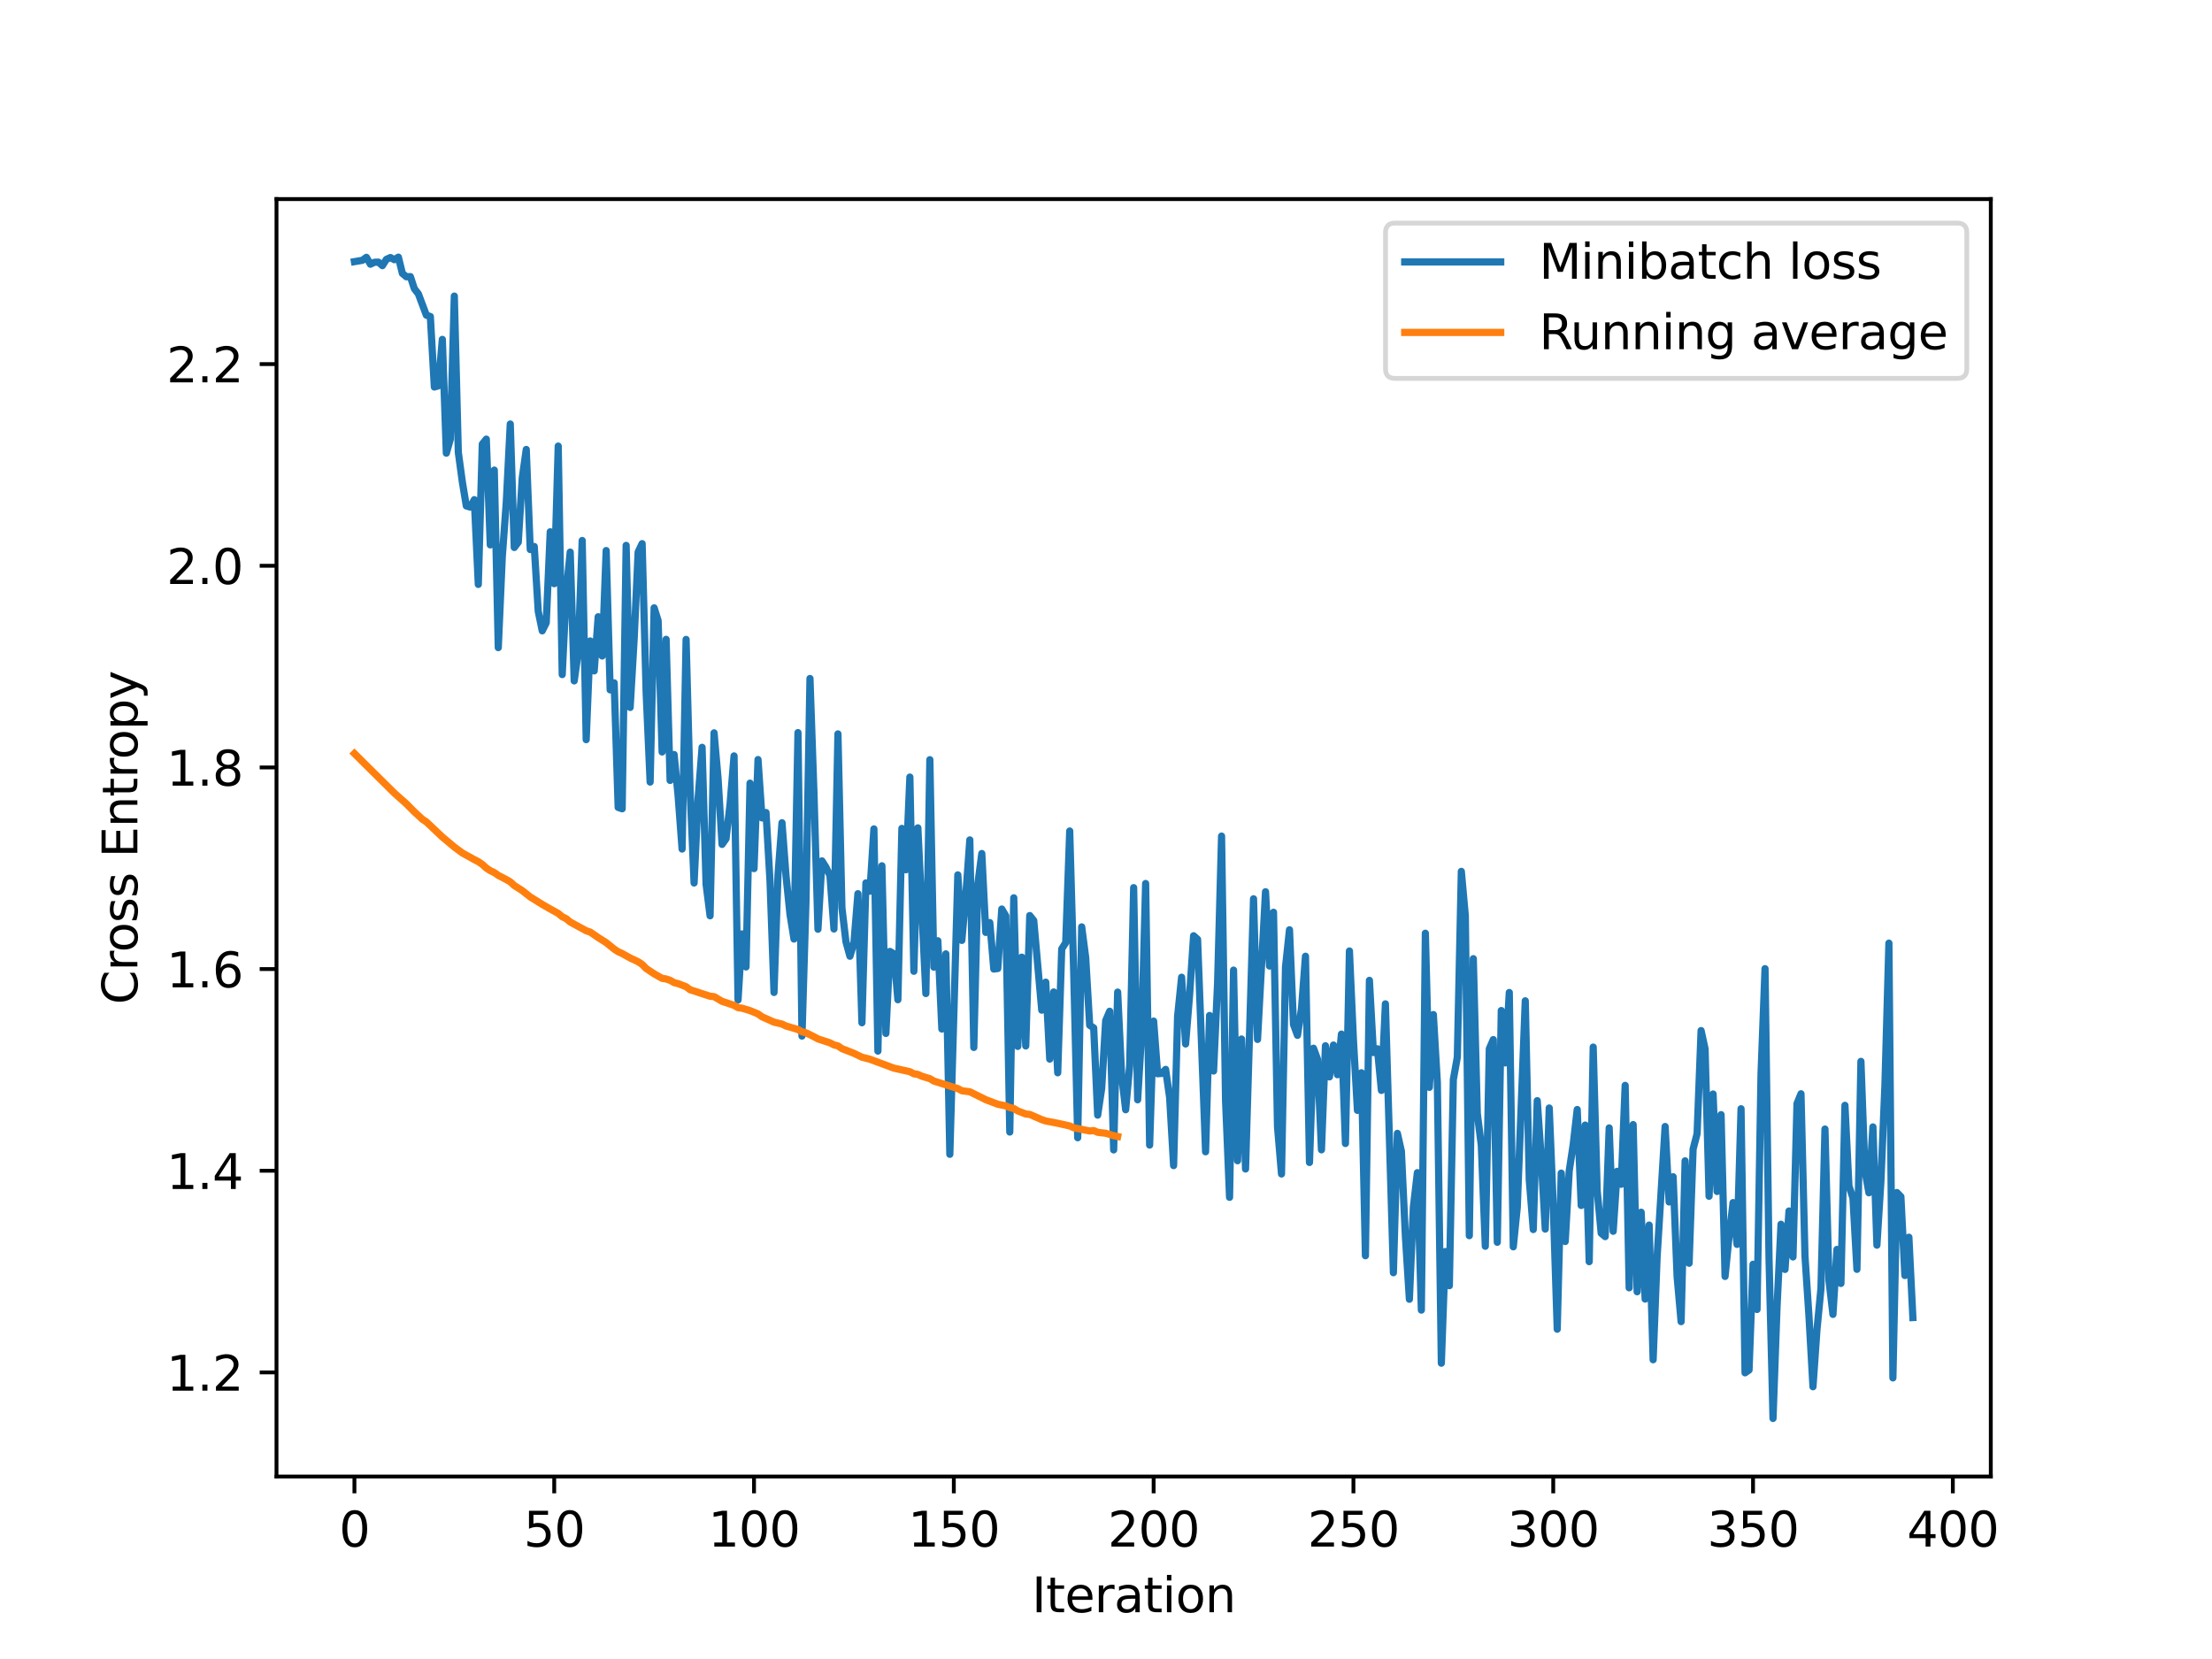 <?xml version="1.0" encoding="utf-8" standalone="no"?>
<!DOCTYPE svg PUBLIC "-//W3C//DTD SVG 1.1//EN"
  "http://www.w3.org/Graphics/SVG/1.1/DTD/svg11.dtd">
<svg xmlns:xlink="http://www.w3.org/1999/xlink" width="460.8pt" height="345.6pt" viewBox="0 0 460.8 345.6" xmlns="http://www.w3.org/2000/svg" version="1.1">
 <defs>
  <style type="text/css">*{stroke-linejoin: round; stroke-linecap: butt}</style>
 </defs>
 <g id="figure_1">
  <g id="patch_1">
   <path d="M 0 345.6 
L 460.8 345.6 
L 460.8 0 
L 0 0 
z
" style="fill: #ffffff"/>
  </g>
  <g id="axes_1">
   <g id="patch_2">
    <path d="M 57.6 307.584 
L 414.72 307.584 
L 414.72 41.472 
L 57.6 41.472 
z
" style="fill: #ffffff"/>
   </g>
   <g id="matplotlib.axis_1">
    <g id="xtick_1">
     <g id="line2d_1">
      <defs>
       <path id="m2033ec23f8" d="M 0 0 
L 0 3.5 
" style="stroke: #000000; stroke-width: 0.8"/>
      </defs>
      <g>
       <use xlink:href="#m2033ec23f8" x="73.833" y="307.584" style="stroke: #000000; stroke-width: 0.8"/>
      </g>
     </g>
     <g id="text_1">
      <!-- 0 -->
      <g transform="translate(70.651 322.182) scale(0.1 -0.1)">
       <defs>
        <path id="DejaVuSans-30" d="M 2034 4250 
Q 1547 4250 1301 3770 
Q 1056 3291 1056 2328 
Q 1056 1369 1301 889 
Q 1547 409 2034 409 
Q 2525 409 2770 889 
Q 3016 1369 3016 2328 
Q 3016 3291 2770 3770 
Q 2525 4250 2034 4250 
z
M 2034 4750 
Q 2819 4750 3233 4129 
Q 3647 3509 3647 2328 
Q 3647 1150 3233 529 
Q 2819 -91 2034 -91 
Q 1250 -91 836 529 
Q 422 1150 422 2328 
Q 422 3509 836 4129 
Q 1250 4750 2034 4750 
z
" transform="scale(0.016)"/>
       </defs>
       <use xlink:href="#DejaVuSans-30"/>
      </g>
     </g>
    </g>
    <g id="xtick_2">
     <g id="line2d_2">
      <g>
       <use xlink:href="#m2033ec23f8" x="115.455" y="307.584" style="stroke: #000000; stroke-width: 0.8"/>
      </g>
     </g>
     <g id="text_2">
      <!-- 50 -->
      <g transform="translate(109.093 322.182) scale(0.1 -0.1)">
       <defs>
        <path id="DejaVuSans-35" d="M 691 4666 
L 3169 4666 
L 3169 4134 
L 1269 4134 
L 1269 2991 
Q 1406 3038 1543 3061 
Q 1681 3084 1819 3084 
Q 2600 3084 3056 2656 
Q 3513 2228 3513 1497 
Q 3513 744 3044 326 
Q 2575 -91 1722 -91 
Q 1428 -91 1123 -41 
Q 819 9 494 109 
L 494 744 
Q 775 591 1075 516 
Q 1375 441 1709 441 
Q 2250 441 2565 725 
Q 2881 1009 2881 1497 
Q 2881 1984 2565 2268 
Q 2250 2553 1709 2553 
Q 1456 2553 1204 2497 
Q 953 2441 691 2322 
L 691 4666 
z
" transform="scale(0.016)"/>
       </defs>
       <use xlink:href="#DejaVuSans-35"/>
       <use xlink:href="#DejaVuSans-30" x="63.623"/>
      </g>
     </g>
    </g>
    <g id="xtick_3">
     <g id="line2d_3">
      <g>
       <use xlink:href="#m2033ec23f8" x="157.077" y="307.584" style="stroke: #000000; stroke-width: 0.8"/>
      </g>
     </g>
     <g id="text_3">
      <!-- 100 -->
      <g transform="translate(147.534 322.182) scale(0.1 -0.1)">
       <defs>
        <path id="DejaVuSans-31" d="M 794 531 
L 1825 531 
L 1825 4091 
L 703 3866 
L 703 4441 
L 1819 4666 
L 2450 4666 
L 2450 531 
L 3481 531 
L 3481 0 
L 794 0 
L 794 531 
z
" transform="scale(0.016)"/>
       </defs>
       <use xlink:href="#DejaVuSans-31"/>
       <use xlink:href="#DejaVuSans-30" x="63.623"/>
       <use xlink:href="#DejaVuSans-30" x="127.246"/>
      </g>
     </g>
    </g>
    <g id="xtick_4">
     <g id="line2d_4">
      <g>
       <use xlink:href="#m2033ec23f8" x="198.7" y="307.584" style="stroke: #000000; stroke-width: 0.8"/>
      </g>
     </g>
     <g id="text_4">
      <!-- 150 -->
      <g transform="translate(189.156 322.182) scale(0.1 -0.1)">
       <use xlink:href="#DejaVuSans-31"/>
       <use xlink:href="#DejaVuSans-35" x="63.623"/>
       <use xlink:href="#DejaVuSans-30" x="127.246"/>
      </g>
     </g>
    </g>
    <g id="xtick_5">
     <g id="line2d_5">
      <g>
       <use xlink:href="#m2033ec23f8" x="240.322" y="307.584" style="stroke: #000000; stroke-width: 0.8"/>
      </g>
     </g>
     <g id="text_5">
      <!-- 200 -->
      <g transform="translate(230.778 322.182) scale(0.1 -0.1)">
       <defs>
        <path id="DejaVuSans-32" d="M 1228 531 
L 3431 531 
L 3431 0 
L 469 0 
L 469 531 
Q 828 903 1448 1529 
Q 2069 2156 2228 2338 
Q 2531 2678 2651 2914 
Q 2772 3150 2772 3378 
Q 2772 3750 2511 3984 
Q 2250 4219 1831 4219 
Q 1534 4219 1204 4116 
Q 875 4013 500 3803 
L 500 4441 
Q 881 4594 1212 4672 
Q 1544 4750 1819 4750 
Q 2544 4750 2975 4387 
Q 3406 4025 3406 3419 
Q 3406 3131 3298 2873 
Q 3191 2616 2906 2266 
Q 2828 2175 2409 1742 
Q 1991 1309 1228 531 
z
" transform="scale(0.016)"/>
       </defs>
       <use xlink:href="#DejaVuSans-32"/>
       <use xlink:href="#DejaVuSans-30" x="63.623"/>
       <use xlink:href="#DejaVuSans-30" x="127.246"/>
      </g>
     </g>
    </g>
    <g id="xtick_6">
     <g id="line2d_6">
      <g>
       <use xlink:href="#m2033ec23f8" x="281.945" y="307.584" style="stroke: #000000; stroke-width: 0.8"/>
      </g>
     </g>
     <g id="text_6">
      <!-- 250 -->
      <g transform="translate(272.401 322.182) scale(0.1 -0.1)">
       <use xlink:href="#DejaVuSans-32"/>
       <use xlink:href="#DejaVuSans-35" x="63.623"/>
       <use xlink:href="#DejaVuSans-30" x="127.246"/>
      </g>
     </g>
    </g>
    <g id="xtick_7">
     <g id="line2d_7">
      <g>
       <use xlink:href="#m2033ec23f8" x="323.567" y="307.584" style="stroke: #000000; stroke-width: 0.8"/>
      </g>
     </g>
     <g id="text_7">
      <!-- 300 -->
      <g transform="translate(314.023 322.182) scale(0.1 -0.1)">
       <defs>
        <path id="DejaVuSans-33" d="M 2597 2516 
Q 3050 2419 3304 2112 
Q 3559 1806 3559 1356 
Q 3559 666 3084 287 
Q 2609 -91 1734 -91 
Q 1441 -91 1130 -33 
Q 819 25 488 141 
L 488 750 
Q 750 597 1062 519 
Q 1375 441 1716 441 
Q 2309 441 2620 675 
Q 2931 909 2931 1356 
Q 2931 1769 2642 2001 
Q 2353 2234 1838 2234 
L 1294 2234 
L 1294 2753 
L 1863 2753 
Q 2328 2753 2575 2939 
Q 2822 3125 2822 3475 
Q 2822 3834 2567 4026 
Q 2313 4219 1838 4219 
Q 1578 4219 1281 4162 
Q 984 4106 628 3988 
L 628 4550 
Q 988 4650 1302 4700 
Q 1616 4750 1894 4750 
Q 2613 4750 3031 4423 
Q 3450 4097 3450 3541 
Q 3450 3153 3228 2886 
Q 3006 2619 2597 2516 
z
" transform="scale(0.016)"/>
       </defs>
       <use xlink:href="#DejaVuSans-33"/>
       <use xlink:href="#DejaVuSans-30" x="63.623"/>
       <use xlink:href="#DejaVuSans-30" x="127.246"/>
      </g>
     </g>
    </g>
    <g id="xtick_8">
     <g id="line2d_8">
      <g>
       <use xlink:href="#m2033ec23f8" x="365.189" y="307.584" style="stroke: #000000; stroke-width: 0.8"/>
      </g>
     </g>
     <g id="text_8">
      <!-- 350 -->
      <g transform="translate(355.646 322.182) scale(0.1 -0.1)">
       <use xlink:href="#DejaVuSans-33"/>
       <use xlink:href="#DejaVuSans-35" x="63.623"/>
       <use xlink:href="#DejaVuSans-30" x="127.246"/>
      </g>
     </g>
    </g>
    <g id="xtick_9">
     <g id="line2d_9">
      <g>
       <use xlink:href="#m2033ec23f8" x="406.812" y="307.584" style="stroke: #000000; stroke-width: 0.8"/>
      </g>
     </g>
     <g id="text_9">
      <!-- 400 -->
      <g transform="translate(397.268 322.182) scale(0.1 -0.1)">
       <defs>
        <path id="DejaVuSans-34" d="M 2419 4116 
L 825 1625 
L 2419 1625 
L 2419 4116 
z
M 2253 4666 
L 3047 4666 
L 3047 1625 
L 3713 1625 
L 3713 1100 
L 3047 1100 
L 3047 0 
L 2419 0 
L 2419 1100 
L 313 1100 
L 313 1709 
L 2253 4666 
z
" transform="scale(0.016)"/>
       </defs>
       <use xlink:href="#DejaVuSans-34"/>
       <use xlink:href="#DejaVuSans-30" x="63.623"/>
       <use xlink:href="#DejaVuSans-30" x="127.246"/>
      </g>
     </g>
    </g>
    <g id="text_10">
     <!-- Iteration -->
     <g transform="translate(214.951 335.861) scale(0.1 -0.1)">
      <defs>
       <path id="DejaVuSans-49" d="M 628 4666 
L 1259 4666 
L 1259 0 
L 628 0 
L 628 4666 
z
" transform="scale(0.016)"/>
       <path id="DejaVuSans-74" d="M 1172 4494 
L 1172 3500 
L 2356 3500 
L 2356 3053 
L 1172 3053 
L 1172 1153 
Q 1172 725 1289 603 
Q 1406 481 1766 481 
L 2356 481 
L 2356 0 
L 1766 0 
Q 1100 0 847 248 
Q 594 497 594 1153 
L 594 3053 
L 172 3053 
L 172 3500 
L 594 3500 
L 594 4494 
L 1172 4494 
z
" transform="scale(0.016)"/>
       <path id="DejaVuSans-65" d="M 3597 1894 
L 3597 1613 
L 953 1613 
Q 991 1019 1311 708 
Q 1631 397 2203 397 
Q 2534 397 2845 478 
Q 3156 559 3463 722 
L 3463 178 
Q 3153 47 2828 -22 
Q 2503 -91 2169 -91 
Q 1331 -91 842 396 
Q 353 884 353 1716 
Q 353 2575 817 3079 
Q 1281 3584 2069 3584 
Q 2775 3584 3186 3129 
Q 3597 2675 3597 1894 
z
M 3022 2063 
Q 3016 2534 2758 2815 
Q 2500 3097 2075 3097 
Q 1594 3097 1305 2825 
Q 1016 2553 972 2059 
L 3022 2063 
z
" transform="scale(0.016)"/>
       <path id="DejaVuSans-72" d="M 2631 2963 
Q 2534 3019 2420 3045 
Q 2306 3072 2169 3072 
Q 1681 3072 1420 2755 
Q 1159 2438 1159 1844 
L 1159 0 
L 581 0 
L 581 3500 
L 1159 3500 
L 1159 2956 
Q 1341 3275 1631 3429 
Q 1922 3584 2338 3584 
Q 2397 3584 2469 3576 
Q 2541 3569 2628 3553 
L 2631 2963 
z
" transform="scale(0.016)"/>
       <path id="DejaVuSans-61" d="M 2194 1759 
Q 1497 1759 1228 1600 
Q 959 1441 959 1056 
Q 959 750 1161 570 
Q 1363 391 1709 391 
Q 2188 391 2477 730 
Q 2766 1069 2766 1631 
L 2766 1759 
L 2194 1759 
z
M 3341 1997 
L 3341 0 
L 2766 0 
L 2766 531 
Q 2569 213 2275 61 
Q 1981 -91 1556 -91 
Q 1019 -91 701 211 
Q 384 513 384 1019 
Q 384 1609 779 1909 
Q 1175 2209 1959 2209 
L 2766 2209 
L 2766 2266 
Q 2766 2663 2505 2880 
Q 2244 3097 1772 3097 
Q 1472 3097 1187 3025 
Q 903 2953 641 2809 
L 641 3341 
Q 956 3463 1253 3523 
Q 1550 3584 1831 3584 
Q 2591 3584 2966 3190 
Q 3341 2797 3341 1997 
z
" transform="scale(0.016)"/>
       <path id="DejaVuSans-69" d="M 603 3500 
L 1178 3500 
L 1178 0 
L 603 0 
L 603 3500 
z
M 603 4863 
L 1178 4863 
L 1178 4134 
L 603 4134 
L 603 4863 
z
" transform="scale(0.016)"/>
       <path id="DejaVuSans-6f" d="M 1959 3097 
Q 1497 3097 1228 2736 
Q 959 2375 959 1747 
Q 959 1119 1226 758 
Q 1494 397 1959 397 
Q 2419 397 2687 759 
Q 2956 1122 2956 1747 
Q 2956 2369 2687 2733 
Q 2419 3097 1959 3097 
z
M 1959 3584 
Q 2709 3584 3137 3096 
Q 3566 2609 3566 1747 
Q 3566 888 3137 398 
Q 2709 -91 1959 -91 
Q 1206 -91 779 398 
Q 353 888 353 1747 
Q 353 2609 779 3096 
Q 1206 3584 1959 3584 
z
" transform="scale(0.016)"/>
       <path id="DejaVuSans-6e" d="M 3513 2113 
L 3513 0 
L 2938 0 
L 2938 2094 
Q 2938 2591 2744 2837 
Q 2550 3084 2163 3084 
Q 1697 3084 1428 2787 
Q 1159 2491 1159 1978 
L 1159 0 
L 581 0 
L 581 3500 
L 1159 3500 
L 1159 2956 
Q 1366 3272 1645 3428 
Q 1925 3584 2291 3584 
Q 2894 3584 3203 3211 
Q 3513 2838 3513 2113 
z
" transform="scale(0.016)"/>
      </defs>
      <use xlink:href="#DejaVuSans-49"/>
      <use xlink:href="#DejaVuSans-74" x="29.492"/>
      <use xlink:href="#DejaVuSans-65" x="68.701"/>
      <use xlink:href="#DejaVuSans-72" x="130.225"/>
      <use xlink:href="#DejaVuSans-61" x="171.338"/>
      <use xlink:href="#DejaVuSans-74" x="232.617"/>
      <use xlink:href="#DejaVuSans-69" x="271.826"/>
      <use xlink:href="#DejaVuSans-6f" x="299.609"/>
      <use xlink:href="#DejaVuSans-6e" x="360.791"/>
     </g>
    </g>
   </g>
   <g id="matplotlib.axis_2">
    <g id="ytick_1">
     <g id="line2d_10">
      <defs>
       <path id="md553244269" d="M 0 0 
L -3.5 0 
" style="stroke: #000000; stroke-width: 0.8"/>
      </defs>
      <g>
       <use xlink:href="#md553244269" x="57.6" y="285.899" style="stroke: #000000; stroke-width: 0.8"/>
      </g>
     </g>
     <g id="text_11">
      <!-- 1.2 -->
      <g transform="translate(34.697 289.698) scale(0.1 -0.1)">
       <defs>
        <path id="DejaVuSans-2e" d="M 684 794 
L 1344 794 
L 1344 0 
L 684 0 
L 684 794 
z
" transform="scale(0.016)"/>
       </defs>
       <use xlink:href="#DejaVuSans-31"/>
       <use xlink:href="#DejaVuSans-2e" x="63.623"/>
       <use xlink:href="#DejaVuSans-32" x="95.41"/>
      </g>
     </g>
    </g>
    <g id="ytick_2">
     <g id="line2d_11">
      <g>
       <use xlink:href="#md553244269" x="57.6" y="243.889" style="stroke: #000000; stroke-width: 0.8"/>
      </g>
     </g>
     <g id="text_12">
      <!-- 1.4 -->
      <g transform="translate(34.697 247.688) scale(0.1 -0.1)">
       <use xlink:href="#DejaVuSans-31"/>
       <use xlink:href="#DejaVuSans-2e" x="63.623"/>
       <use xlink:href="#DejaVuSans-34" x="95.41"/>
      </g>
     </g>
    </g>
    <g id="ytick_3">
     <g id="line2d_12">
      <g>
       <use xlink:href="#md553244269" x="57.6" y="201.878" style="stroke: #000000; stroke-width: 0.8"/>
      </g>
     </g>
     <g id="text_13">
      <!-- 1.6 -->
      <g transform="translate(34.697 205.678) scale(0.1 -0.1)">
       <defs>
        <path id="DejaVuSans-36" d="M 2113 2584 
Q 1688 2584 1439 2293 
Q 1191 2003 1191 1497 
Q 1191 994 1439 701 
Q 1688 409 2113 409 
Q 2538 409 2786 701 
Q 3034 994 3034 1497 
Q 3034 2003 2786 2293 
Q 2538 2584 2113 2584 
z
M 3366 4563 
L 3366 3988 
Q 3128 4100 2886 4159 
Q 2644 4219 2406 4219 
Q 1781 4219 1451 3797 
Q 1122 3375 1075 2522 
Q 1259 2794 1537 2939 
Q 1816 3084 2150 3084 
Q 2853 3084 3261 2657 
Q 3669 2231 3669 1497 
Q 3669 778 3244 343 
Q 2819 -91 2113 -91 
Q 1303 -91 875 529 
Q 447 1150 447 2328 
Q 447 3434 972 4092 
Q 1497 4750 2381 4750 
Q 2619 4750 2861 4703 
Q 3103 4656 3366 4563 
z
" transform="scale(0.016)"/>
       </defs>
       <use xlink:href="#DejaVuSans-31"/>
       <use xlink:href="#DejaVuSans-2e" x="63.623"/>
       <use xlink:href="#DejaVuSans-36" x="95.41"/>
      </g>
     </g>
    </g>
    <g id="ytick_4">
     <g id="line2d_13">
      <g>
       <use xlink:href="#md553244269" x="57.6" y="159.868" style="stroke: #000000; stroke-width: 0.8"/>
      </g>
     </g>
     <g id="text_14">
      <!-- 1.8 -->
      <g transform="translate(34.697 163.667) scale(0.1 -0.1)">
       <defs>
        <path id="DejaVuSans-38" d="M 2034 2216 
Q 1584 2216 1326 1975 
Q 1069 1734 1069 1313 
Q 1069 891 1326 650 
Q 1584 409 2034 409 
Q 2484 409 2743 651 
Q 3003 894 3003 1313 
Q 3003 1734 2745 1975 
Q 2488 2216 2034 2216 
z
M 1403 2484 
Q 997 2584 770 2862 
Q 544 3141 544 3541 
Q 544 4100 942 4425 
Q 1341 4750 2034 4750 
Q 2731 4750 3128 4425 
Q 3525 4100 3525 3541 
Q 3525 3141 3298 2862 
Q 3072 2584 2669 2484 
Q 3125 2378 3379 2068 
Q 3634 1759 3634 1313 
Q 3634 634 3220 271 
Q 2806 -91 2034 -91 
Q 1263 -91 848 271 
Q 434 634 434 1313 
Q 434 1759 690 2068 
Q 947 2378 1403 2484 
z
M 1172 3481 
Q 1172 3119 1398 2916 
Q 1625 2713 2034 2713 
Q 2441 2713 2670 2916 
Q 2900 3119 2900 3481 
Q 2900 3844 2670 4047 
Q 2441 4250 2034 4250 
Q 1625 4250 1398 4047 
Q 1172 3844 1172 3481 
z
" transform="scale(0.016)"/>
       </defs>
       <use xlink:href="#DejaVuSans-31"/>
       <use xlink:href="#DejaVuSans-2e" x="63.623"/>
       <use xlink:href="#DejaVuSans-38" x="95.41"/>
      </g>
     </g>
    </g>
    <g id="ytick_5">
     <g id="line2d_14">
      <g>
       <use xlink:href="#md553244269" x="57.6" y="117.858" style="stroke: #000000; stroke-width: 0.8"/>
      </g>
     </g>
     <g id="text_15">
      <!-- 2.0 -->
      <g transform="translate(34.697 121.657) scale(0.1 -0.1)">
       <use xlink:href="#DejaVuSans-32"/>
       <use xlink:href="#DejaVuSans-2e" x="63.623"/>
       <use xlink:href="#DejaVuSans-30" x="95.41"/>
      </g>
     </g>
    </g>
    <g id="ytick_6">
     <g id="line2d_15">
      <g>
       <use xlink:href="#md553244269" x="57.6" y="75.848" style="stroke: #000000; stroke-width: 0.8"/>
      </g>
     </g>
     <g id="text_16">
      <!-- 2.2 -->
      <g transform="translate(34.697 79.647) scale(0.1 -0.1)">
       <use xlink:href="#DejaVuSans-32"/>
       <use xlink:href="#DejaVuSans-2e" x="63.623"/>
       <use xlink:href="#DejaVuSans-32" x="95.41"/>
      </g>
     </g>
    </g>
    <g id="text_17">
     <!-- Cross Entropy -->
     <g transform="translate(28.617 209.244) rotate(-90) scale(0.1 -0.1)">
      <defs>
       <path id="DejaVuSans-43" d="M 4122 4306 
L 4122 3641 
Q 3803 3938 3442 4084 
Q 3081 4231 2675 4231 
Q 1875 4231 1450 3742 
Q 1025 3253 1025 2328 
Q 1025 1406 1450 917 
Q 1875 428 2675 428 
Q 3081 428 3442 575 
Q 3803 722 4122 1019 
L 4122 359 
Q 3791 134 3420 21 
Q 3050 -91 2638 -91 
Q 1578 -91 968 557 
Q 359 1206 359 2328 
Q 359 3453 968 4101 
Q 1578 4750 2638 4750 
Q 3056 4750 3426 4639 
Q 3797 4528 4122 4306 
z
" transform="scale(0.016)"/>
       <path id="DejaVuSans-73" d="M 2834 3397 
L 2834 2853 
Q 2591 2978 2328 3040 
Q 2066 3103 1784 3103 
Q 1356 3103 1142 2972 
Q 928 2841 928 2578 
Q 928 2378 1081 2264 
Q 1234 2150 1697 2047 
L 1894 2003 
Q 2506 1872 2764 1633 
Q 3022 1394 3022 966 
Q 3022 478 2636 193 
Q 2250 -91 1575 -91 
Q 1294 -91 989 -36 
Q 684 19 347 128 
L 347 722 
Q 666 556 975 473 
Q 1284 391 1588 391 
Q 1994 391 2212 530 
Q 2431 669 2431 922 
Q 2431 1156 2273 1281 
Q 2116 1406 1581 1522 
L 1381 1569 
Q 847 1681 609 1914 
Q 372 2147 372 2553 
Q 372 3047 722 3315 
Q 1072 3584 1716 3584 
Q 2034 3584 2315 3537 
Q 2597 3491 2834 3397 
z
" transform="scale(0.016)"/>
       <path id="DejaVuSans-20" transform="scale(0.016)"/>
       <path id="DejaVuSans-45" d="M 628 4666 
L 3578 4666 
L 3578 4134 
L 1259 4134 
L 1259 2753 
L 3481 2753 
L 3481 2222 
L 1259 2222 
L 1259 531 
L 3634 531 
L 3634 0 
L 628 0 
L 628 4666 
z
" transform="scale(0.016)"/>
       <path id="DejaVuSans-70" d="M 1159 525 
L 1159 -1331 
L 581 -1331 
L 581 3500 
L 1159 3500 
L 1159 2969 
Q 1341 3281 1617 3432 
Q 1894 3584 2278 3584 
Q 2916 3584 3314 3078 
Q 3713 2572 3713 1747 
Q 3713 922 3314 415 
Q 2916 -91 2278 -91 
Q 1894 -91 1617 61 
Q 1341 213 1159 525 
z
M 3116 1747 
Q 3116 2381 2855 2742 
Q 2594 3103 2138 3103 
Q 1681 3103 1420 2742 
Q 1159 2381 1159 1747 
Q 1159 1113 1420 752 
Q 1681 391 2138 391 
Q 2594 391 2855 752 
Q 3116 1113 3116 1747 
z
" transform="scale(0.016)"/>
       <path id="DejaVuSans-79" d="M 2059 -325 
Q 1816 -950 1584 -1140 
Q 1353 -1331 966 -1331 
L 506 -1331 
L 506 -850 
L 844 -850 
Q 1081 -850 1212 -737 
Q 1344 -625 1503 -206 
L 1606 56 
L 191 3500 
L 800 3500 
L 1894 763 
L 2988 3500 
L 3597 3500 
L 2059 -325 
z
" transform="scale(0.016)"/>
      </defs>
      <use xlink:href="#DejaVuSans-43"/>
      <use xlink:href="#DejaVuSans-72" x="69.824"/>
      <use xlink:href="#DejaVuSans-6f" x="108.688"/>
      <use xlink:href="#DejaVuSans-73" x="169.869"/>
      <use xlink:href="#DejaVuSans-73" x="221.969"/>
      <use xlink:href="#DejaVuSans-20" x="274.068"/>
      <use xlink:href="#DejaVuSans-45" x="305.855"/>
      <use xlink:href="#DejaVuSans-6e" x="369.039"/>
      <use xlink:href="#DejaVuSans-74" x="432.418"/>
      <use xlink:href="#DejaVuSans-72" x="471.627"/>
      <use xlink:href="#DejaVuSans-6f" x="510.49"/>
      <use xlink:href="#DejaVuSans-70" x="571.672"/>
      <use xlink:href="#DejaVuSans-79" x="635.148"/>
     </g>
    </g>
   </g>
   <g id="line2d_16">
    <path d="M 73.833 54.506 
L 75.498 54.224 
L 76.33 53.605 
L 77.163 55.039 
L 77.995 54.633 
L 78.827 54.607 
L 79.66 55.34 
L 80.492 54.027 
L 81.325 53.651 
L 82.157 54.101 
L 82.99 53.568 
L 83.822 56.956 
L 84.655 57.657 
L 85.487 57.624 
L 86.319 60.145 
L 87.152 61.215 
L 88.817 65.655 
L 89.649 65.935 
L 90.482 80.624 
L 91.314 80.376 
L 92.147 70.7 
L 92.979 94.405 
L 93.811 91.5 
L 94.644 61.68 
L 95.476 94.23 
L 96.309 100.363 
L 97.141 105.397 
L 97.974 105.642 
L 98.806 104.091 
L 99.639 121.741 
L 100.471 92.518 
L 101.303 91.48 
L 102.136 113.508 
L 102.968 97.932 
L 103.801 134.914 
L 104.633 116.029 
L 105.466 104.658 
L 106.298 88.329 
L 107.131 114.051 
L 107.963 112.953 
L 108.796 99.551 
L 109.628 93.628 
L 110.46 114.481 
L 111.293 113.839 
L 112.125 127.351 
L 112.958 131.415 
L 113.79 129.741 
L 114.623 110.782 
L 115.455 121.594 
L 116.288 92.927 
L 117.12 140.53 
L 117.952 123.344 
L 118.785 115.013 
L 119.617 141.842 
L 120.45 135.887 
L 121.282 112.597 
L 122.115 154.082 
L 122.947 133.527 
L 123.78 139.761 
L 124.612 128.483 
L 125.444 136.653 
L 126.277 114.69 
L 127.109 143.717 
L 127.942 142.249 
L 128.774 168.198 
L 129.607 168.486 
L 130.439 113.613 
L 131.272 147.374 
L 132.104 133.157 
L 132.937 114.986 
L 133.769 113.252 
L 134.601 144.205 
L 135.434 162.918 
L 136.266 126.628 
L 137.099 129.289 
L 137.931 156.647 
L 138.764 133.184 
L 139.596 162.579 
L 140.429 157.182 
L 141.261 165.778 
L 142.093 176.873 
L 142.926 133.209 
L 143.758 164.513 
L 144.591 183.939 
L 145.423 166.39 
L 146.256 155.685 
L 147.088 184.196 
L 147.921 190.776 
L 148.753 152.667 
L 149.585 162.138 
L 150.418 175.904 
L 151.25 174.72 
L 152.083 167.529 
L 152.915 157.47 
L 153.748 208.316 
L 154.58 194.547 
L 155.413 201.43 
L 156.245 163.144 
L 157.077 180.945 
L 157.91 158.23 
L 158.742 170.391 
L 159.575 169.263 
L 160.407 183.555 
L 161.24 206.744 
L 162.072 182.207 
L 162.905 171.395 
L 163.737 182.403 
L 164.57 190.472 
L 165.402 195.622 
L 166.234 152.614 
L 167.067 215.832 
L 167.899 187.841 
L 168.732 141.344 
L 169.564 165.197 
L 170.397 193.575 
L 171.229 179.336 
L 172.062 180.661 
L 172.894 182.4 
L 173.726 193.523 
L 174.559 152.886 
L 175.391 189.135 
L 176.224 196.175 
L 177.056 199.201 
L 177.889 196.391 
L 178.721 186.173 
L 179.554 213.06 
L 180.386 183.924 
L 181.218 185.648 
L 182.051 172.677 
L 182.883 218.96 
L 183.716 180.358 
L 184.548 215.284 
L 185.381 198.199 
L 186.213 198.683 
L 187.046 208.262 
L 187.878 172.572 
L 188.71 181.19 
L 189.543 161.878 
L 190.375 202.337 
L 191.208 172.455 
L 192.873 206.975 
L 193.705 158.258 
L 194.538 201.472 
L 195.37 195.975 
L 196.203 214.362 
L 197.035 198.709 
L 197.867 240.464 
L 199.532 182.251 
L 200.365 195.902 
L 201.197 186.51 
L 202.03 174.969 
L 202.862 218.203 
L 203.695 184.168 
L 204.527 177.805 
L 205.359 194.244 
L 206.192 192.193 
L 207.024 201.868 
L 207.857 201.76 
L 208.689 189.367 
L 209.522 190.787 
L 210.354 235.826 
L 211.187 187.032 
L 212.019 217.982 
L 212.851 199.391 
L 213.684 217.89 
L 214.516 190.725 
L 215.349 191.766 
L 217.014 210.435 
L 217.846 204.602 
L 218.679 220.632 
L 219.511 206.64 
L 220.343 223.479 
L 221.176 197.688 
L 222.008 196.367 
L 222.841 173.112 
L 223.673 202.554 
L 224.506 237.012 
L 225.338 193.087 
L 226.171 199.497 
L 227.003 213.587 
L 227.836 214.128 
L 228.668 232.302 
L 229.5 226.739 
L 230.333 212.611 
L 231.165 210.662 
L 231.998 239.545 
L 232.83 206.673 
L 233.663 224.111 
L 234.495 231.179 
L 235.328 222.08 
L 236.16 184.916 
L 236.992 229.108 
L 237.825 215.133 
L 238.657 184.048 
L 239.49 238.54 
L 240.322 212.714 
L 241.155 223.678 
L 241.987 223.617 
L 242.82 222.775 
L 243.652 228.606 
L 244.484 242.815 
L 245.317 211.694 
L 246.149 203.577 
L 246.982 217.48 
L 247.814 207.291 
L 248.647 194.933 
L 249.479 195.683 
L 251.144 239.936 
L 251.977 211.541 
L 252.809 223.115 
L 253.641 204.902 
L 254.474 174.172 
L 255.306 229.263 
L 256.139 249.425 
L 256.971 202.092 
L 257.804 241.808 
L 258.636 216.445 
L 259.469 243.521 
L 261.133 187.234 
L 261.966 216.532 
L 263.631 185.767 
L 264.463 201.241 
L 265.296 190.041 
L 266.128 234.703 
L 266.961 244.561 
L 267.793 201.439 
L 268.625 193.692 
L 269.458 213.426 
L 270.29 215.683 
L 271.123 210.113 
L 271.955 199.203 
L 272.788 242.167 
L 273.62 218.365 
L 274.453 220.632 
L 275.285 239.528 
L 276.117 217.853 
L 276.95 224.332 
L 277.782 217.701 
L 278.615 223.883 
L 279.447 215.424 
L 280.28 238.212 
L 281.112 198.106 
L 281.945 216.648 
L 282.777 231.307 
L 283.61 223.478 
L 284.442 261.593 
L 285.274 204.225 
L 286.107 219.264 
L 286.939 218.482 
L 287.772 227.154 
L 288.604 209.121 
L 290.269 265.129 
L 291.102 236.098 
L 291.934 239.811 
L 292.766 257.517 
L 293.599 270.66 
L 294.431 251.44 
L 295.264 244.287 
L 296.096 272.919 
L 296.929 194.408 
L 297.761 226.515 
L 298.594 211.353 
L 299.426 225.489 
L 300.258 283.98 
L 301.091 260.721 
L 301.923 267.838 
L 302.756 224.891 
L 303.588 220.22 
L 304.421 181.524 
L 305.253 190.742 
L 306.086 257.416 
L 306.918 199.71 
L 307.75 231.964 
L 308.583 238.623 
L 309.415 259.619 
L 310.248 218.476 
L 311.08 216.565 
L 311.913 258.79 
L 312.745 210.51 
L 313.578 221.425 
L 314.41 206.756 
L 315.243 259.736 
L 316.075 251.512 
L 317.74 208.488 
L 318.572 245.756 
L 319.405 256.133 
L 320.237 229.287 
L 321.07 241.403 
L 321.902 256.037 
L 322.735 230.819 
L 323.567 251.133 
L 324.399 276.896 
L 325.232 244.383 
L 326.064 258.627 
L 326.897 243.909 
L 327.729 238.416 
L 328.562 231.13 
L 329.394 251.125 
L 330.227 234.373 
L 331.059 262.827 
L 331.891 218.128 
L 332.724 248.03 
L 333.556 256.905 
L 334.389 257.608 
L 335.221 234.966 
L 336.054 256.498 
L 336.886 244.006 
L 337.719 246.716 
L 338.551 226.107 
L 339.383 268.281 
L 340.216 234.271 
L 341.048 269.094 
L 341.881 252.528 
L 342.713 270.621 
L 343.546 255.206 
L 344.378 283.261 
L 345.211 261.766 
L 346.876 234.672 
L 347.708 250.391 
L 348.54 245.138 
L 349.373 265.952 
L 350.205 275.321 
L 351.038 241.824 
L 351.87 263.162 
L 352.703 239.378 
L 353.535 236.177 
L 354.368 214.687 
L 355.2 218.513 
L 356.032 249.203 
L 356.865 227.898 
L 357.697 248.204 
L 358.53 232.199 
L 359.362 265.906 
L 360.195 257.615 
L 361.027 250.524 
L 361.86 259.234 
L 362.692 230.971 
L 363.524 285.981 
L 364.357 285.408 
L 365.189 263.37 
L 366.022 272.789 
L 366.854 223.704 
L 367.687 201.789 
L 368.519 262.143 
L 369.352 295.488 
L 370.184 272.413 
L 371.017 255.035 
L 371.849 264.445 
L 372.681 252.275 
L 373.514 261.845 
L 374.346 229.905 
L 375.179 227.856 
L 376.011 261.677 
L 376.844 274.244 
L 377.676 288.884 
L 378.509 277.002 
L 379.341 268.391 
L 380.173 235.202 
L 381.006 266.74 
L 381.838 273.812 
L 382.671 260.28 
L 383.503 267.365 
L 384.336 230.26 
L 385.168 247.048 
L 386.001 249.559 
L 386.833 264.424 
L 387.665 221.104 
L 388.498 243.823 
L 389.33 248.48 
L 390.163 234.758 
L 390.995 259.392 
L 391.828 246.045 
L 392.66 226.161 
L 393.493 196.473 
L 394.325 287.042 
L 395.157 248.428 
L 395.99 249.281 
L 396.822 265.708 
L 397.655 257.736 
L 398.487 274.471 
L 398.487 274.471 
" clip-path="url(#p6caa06b178)" style="fill: none; stroke: #1f77b4; stroke-width: 1.5; stroke-linecap: square"/>
   </g>
   <g id="line2d_17">
    <path d="M 73.833 156.974 
L 76.33 159.458 
L 82.157 165.225 
L 84.655 167.445 
L 86.319 169.126 
L 87.984 170.659 
L 88.817 171.214 
L 92.147 174.364 
L 94.644 176.45 
L 96.309 177.689 
L 98.806 179.07 
L 99.639 179.499 
L 100.471 180.064 
L 101.303 180.825 
L 102.136 181.374 
L 102.968 181.775 
L 103.801 182.353 
L 105.466 183.227 
L 106.298 183.7 
L 107.131 184.469 
L 108.796 185.529 
L 110.46 186.85 
L 112.958 188.401 
L 114.623 189.363 
L 116.288 190.275 
L 117.12 190.967 
L 117.952 191.382 
L 118.785 192.073 
L 122.115 193.892 
L 122.947 194.167 
L 124.612 195.308 
L 126.277 196.362 
L 127.942 197.711 
L 128.774 198.257 
L 129.607 198.637 
L 131.272 199.564 
L 132.937 200.35 
L 133.769 200.903 
L 134.601 201.756 
L 136.266 202.864 
L 137.931 203.81 
L 138.764 203.934 
L 139.596 204.222 
L 140.429 204.696 
L 141.261 204.909 
L 142.926 205.548 
L 143.758 206.18 
L 147.921 207.536 
L 148.753 207.615 
L 150.418 208.598 
L 152.915 209.426 
L 153.748 209.919 
L 154.58 210.024 
L 156.245 210.531 
L 157.91 211.22 
L 158.742 211.814 
L 161.24 212.932 
L 162.905 213.335 
L 163.737 213.734 
L 166.234 214.468 
L 167.067 214.945 
L 167.899 215.15 
L 169.564 215.967 
L 170.397 216.424 
L 172.894 217.24 
L 173.726 217.67 
L 174.559 217.873 
L 175.391 218.454 
L 177.889 219.424 
L 179.554 220.236 
L 181.218 220.661 
L 186.213 222.515 
L 189.543 223.255 
L 190.375 223.692 
L 191.208 223.819 
L 192.04 224.198 
L 193.705 224.706 
L 194.538 225.203 
L 199.532 226.769 
L 200.365 227.221 
L 202.03 227.437 
L 205.359 229.086 
L 207.857 230.038 
L 209.522 230.371 
L 210.354 230.725 
L 211.187 230.917 
L 212.019 231.427 
L 213.684 232.067 
L 214.516 232.153 
L 217.014 233.237 
L 217.846 233.522 
L 220.343 233.996 
L 222.841 234.556 
L 223.673 234.932 
L 227.003 235.603 
L 227.836 235.518 
L 228.668 235.882 
L 230.333 236.076 
L 231.998 236.577 
L 232.83 236.751 
L 232.83 236.751 
" clip-path="url(#p6caa06b178)" style="fill: none; stroke: #ff7f0e; stroke-width: 1.5; stroke-linecap: square"/>
   </g>
   <g id="patch_3">
    <path d="M 57.6 307.584 
L 57.6 41.472 
" style="fill: none; stroke: #000000; stroke-width: 0.8; stroke-linejoin: miter; stroke-linecap: square"/>
   </g>
   <g id="patch_4">
    <path d="M 414.72 307.584 
L 414.72 41.472 
" style="fill: none; stroke: #000000; stroke-width: 0.8; stroke-linejoin: miter; stroke-linecap: square"/>
   </g>
   <g id="patch_5">
    <path d="M 57.6 307.584 
L 414.72 307.584 
" style="fill: none; stroke: #000000; stroke-width: 0.8; stroke-linejoin: miter; stroke-linecap: square"/>
   </g>
   <g id="patch_6">
    <path d="M 57.6 41.472 
L 414.72 41.472 
" style="fill: none; stroke: #000000; stroke-width: 0.8; stroke-linejoin: miter; stroke-linecap: square"/>
   </g>
   <g id="legend_1">
    <g id="patch_7">
     <path d="M 290.626 78.828 
L 407.72 78.828 
Q 409.72 78.828 409.72 76.828 
L 409.72 48.472 
Q 409.72 46.472 407.72 46.472 
L 290.626 46.472 
Q 288.626 46.472 288.626 48.472 
L 288.626 76.828 
Q 288.626 78.828 290.626 78.828 
z
" style="fill: #ffffff; opacity: 0.8; stroke: #cccccc; stroke-linejoin: miter"/>
    </g>
    <g id="line2d_18">
     <path d="M 292.626 54.57 
L 302.626 54.57 
L 312.626 54.57 
" style="fill: none; stroke: #1f77b4; stroke-width: 1.5; stroke-linecap: square"/>
    </g>
    <g id="text_18">
     <!-- Minibatch loss -->
     <g transform="translate(320.626 58.07) scale(0.1 -0.1)">
      <defs>
       <path id="DejaVuSans-4d" d="M 628 4666 
L 1569 4666 
L 2759 1491 
L 3956 4666 
L 4897 4666 
L 4897 0 
L 4281 0 
L 4281 4097 
L 3078 897 
L 2444 897 
L 1241 4097 
L 1241 0 
L 628 0 
L 628 4666 
z
" transform="scale(0.016)"/>
       <path id="DejaVuSans-62" d="M 3116 1747 
Q 3116 2381 2855 2742 
Q 2594 3103 2138 3103 
Q 1681 3103 1420 2742 
Q 1159 2381 1159 1747 
Q 1159 1113 1420 752 
Q 1681 391 2138 391 
Q 2594 391 2855 752 
Q 3116 1113 3116 1747 
z
M 1159 2969 
Q 1341 3281 1617 3432 
Q 1894 3584 2278 3584 
Q 2916 3584 3314 3078 
Q 3713 2572 3713 1747 
Q 3713 922 3314 415 
Q 2916 -91 2278 -91 
Q 1894 -91 1617 61 
Q 1341 213 1159 525 
L 1159 0 
L 581 0 
L 581 4863 
L 1159 4863 
L 1159 2969 
z
" transform="scale(0.016)"/>
       <path id="DejaVuSans-63" d="M 3122 3366 
L 3122 2828 
Q 2878 2963 2633 3030 
Q 2388 3097 2138 3097 
Q 1578 3097 1268 2742 
Q 959 2388 959 1747 
Q 959 1106 1268 751 
Q 1578 397 2138 397 
Q 2388 397 2633 464 
Q 2878 531 3122 666 
L 3122 134 
Q 2881 22 2623 -34 
Q 2366 -91 2075 -91 
Q 1284 -91 818 406 
Q 353 903 353 1747 
Q 353 2603 823 3093 
Q 1294 3584 2113 3584 
Q 2378 3584 2631 3529 
Q 2884 3475 3122 3366 
z
" transform="scale(0.016)"/>
       <path id="DejaVuSans-68" d="M 3513 2113 
L 3513 0 
L 2938 0 
L 2938 2094 
Q 2938 2591 2744 2837 
Q 2550 3084 2163 3084 
Q 1697 3084 1428 2787 
Q 1159 2491 1159 1978 
L 1159 0 
L 581 0 
L 581 4863 
L 1159 4863 
L 1159 2956 
Q 1366 3272 1645 3428 
Q 1925 3584 2291 3584 
Q 2894 3584 3203 3211 
Q 3513 2838 3513 2113 
z
" transform="scale(0.016)"/>
       <path id="DejaVuSans-6c" d="M 603 4863 
L 1178 4863 
L 1178 0 
L 603 0 
L 603 4863 
z
" transform="scale(0.016)"/>
      </defs>
      <use xlink:href="#DejaVuSans-4d"/>
      <use xlink:href="#DejaVuSans-69" x="86.279"/>
      <use xlink:href="#DejaVuSans-6e" x="114.062"/>
      <use xlink:href="#DejaVuSans-69" x="177.441"/>
      <use xlink:href="#DejaVuSans-62" x="205.225"/>
      <use xlink:href="#DejaVuSans-61" x="268.701"/>
      <use xlink:href="#DejaVuSans-74" x="329.98"/>
      <use xlink:href="#DejaVuSans-63" x="369.189"/>
      <use xlink:href="#DejaVuSans-68" x="424.17"/>
      <use xlink:href="#DejaVuSans-20" x="487.549"/>
      <use xlink:href="#DejaVuSans-6c" x="519.336"/>
      <use xlink:href="#DejaVuSans-6f" x="547.119"/>
      <use xlink:href="#DejaVuSans-73" x="608.301"/>
      <use xlink:href="#DejaVuSans-73" x="660.4"/>
     </g>
    </g>
    <g id="line2d_19">
     <path d="M 292.626 69.249 
L 302.626 69.249 
L 312.626 69.249 
" style="fill: none; stroke: #ff7f0e; stroke-width: 1.5; stroke-linecap: square"/>
    </g>
    <g id="text_19">
     <!-- Running average -->
     <g transform="translate(320.626 72.749) scale(0.1 -0.1)">
      <defs>
       <path id="DejaVuSans-52" d="M 2841 2188 
Q 3044 2119 3236 1894 
Q 3428 1669 3622 1275 
L 4263 0 
L 3584 0 
L 2988 1197 
Q 2756 1666 2539 1819 
Q 2322 1972 1947 1972 
L 1259 1972 
L 1259 0 
L 628 0 
L 628 4666 
L 2053 4666 
Q 2853 4666 3247 4331 
Q 3641 3997 3641 3322 
Q 3641 2881 3436 2590 
Q 3231 2300 2841 2188 
z
M 1259 4147 
L 1259 2491 
L 2053 2491 
Q 2509 2491 2742 2702 
Q 2975 2913 2975 3322 
Q 2975 3731 2742 3939 
Q 2509 4147 2053 4147 
L 1259 4147 
z
" transform="scale(0.016)"/>
       <path id="DejaVuSans-75" d="M 544 1381 
L 544 3500 
L 1119 3500 
L 1119 1403 
Q 1119 906 1312 657 
Q 1506 409 1894 409 
Q 2359 409 2629 706 
Q 2900 1003 2900 1516 
L 2900 3500 
L 3475 3500 
L 3475 0 
L 2900 0 
L 2900 538 
Q 2691 219 2414 64 
Q 2138 -91 1772 -91 
Q 1169 -91 856 284 
Q 544 659 544 1381 
z
M 1991 3584 
L 1991 3584 
z
" transform="scale(0.016)"/>
       <path id="DejaVuSans-67" d="M 2906 1791 
Q 2906 2416 2648 2759 
Q 2391 3103 1925 3103 
Q 1463 3103 1205 2759 
Q 947 2416 947 1791 
Q 947 1169 1205 825 
Q 1463 481 1925 481 
Q 2391 481 2648 825 
Q 2906 1169 2906 1791 
z
M 3481 434 
Q 3481 -459 3084 -895 
Q 2688 -1331 1869 -1331 
Q 1566 -1331 1297 -1286 
Q 1028 -1241 775 -1147 
L 775 -588 
Q 1028 -725 1275 -790 
Q 1522 -856 1778 -856 
Q 2344 -856 2625 -561 
Q 2906 -266 2906 331 
L 2906 616 
Q 2728 306 2450 153 
Q 2172 0 1784 0 
Q 1141 0 747 490 
Q 353 981 353 1791 
Q 353 2603 747 3093 
Q 1141 3584 1784 3584 
Q 2172 3584 2450 3431 
Q 2728 3278 2906 2969 
L 2906 3500 
L 3481 3500 
L 3481 434 
z
" transform="scale(0.016)"/>
       <path id="DejaVuSans-76" d="M 191 3500 
L 800 3500 
L 1894 563 
L 2988 3500 
L 3597 3500 
L 2284 0 
L 1503 0 
L 191 3500 
z
" transform="scale(0.016)"/>
      </defs>
      <use xlink:href="#DejaVuSans-52"/>
      <use xlink:href="#DejaVuSans-75" x="64.982"/>
      <use xlink:href="#DejaVuSans-6e" x="128.361"/>
      <use xlink:href="#DejaVuSans-6e" x="191.74"/>
      <use xlink:href="#DejaVuSans-69" x="255.119"/>
      <use xlink:href="#DejaVuSans-6e" x="282.902"/>
      <use xlink:href="#DejaVuSans-67" x="346.281"/>
      <use xlink:href="#DejaVuSans-20" x="409.758"/>
      <use xlink:href="#DejaVuSans-61" x="441.545"/>
      <use xlink:href="#DejaVuSans-76" x="502.824"/>
      <use xlink:href="#DejaVuSans-65" x="562.004"/>
      <use xlink:href="#DejaVuSans-72" x="623.527"/>
      <use xlink:href="#DejaVuSans-61" x="664.641"/>
      <use xlink:href="#DejaVuSans-67" x="725.92"/>
      <use xlink:href="#DejaVuSans-65" x="789.396"/>
     </g>
    </g>
   </g>
  </g>
 </g>
 <defs>
  <clipPath id="p6caa06b178">
   <rect x="57.6" y="41.472" width="357.12" height="266.112"/>
  </clipPath>
 </defs>
</svg>

